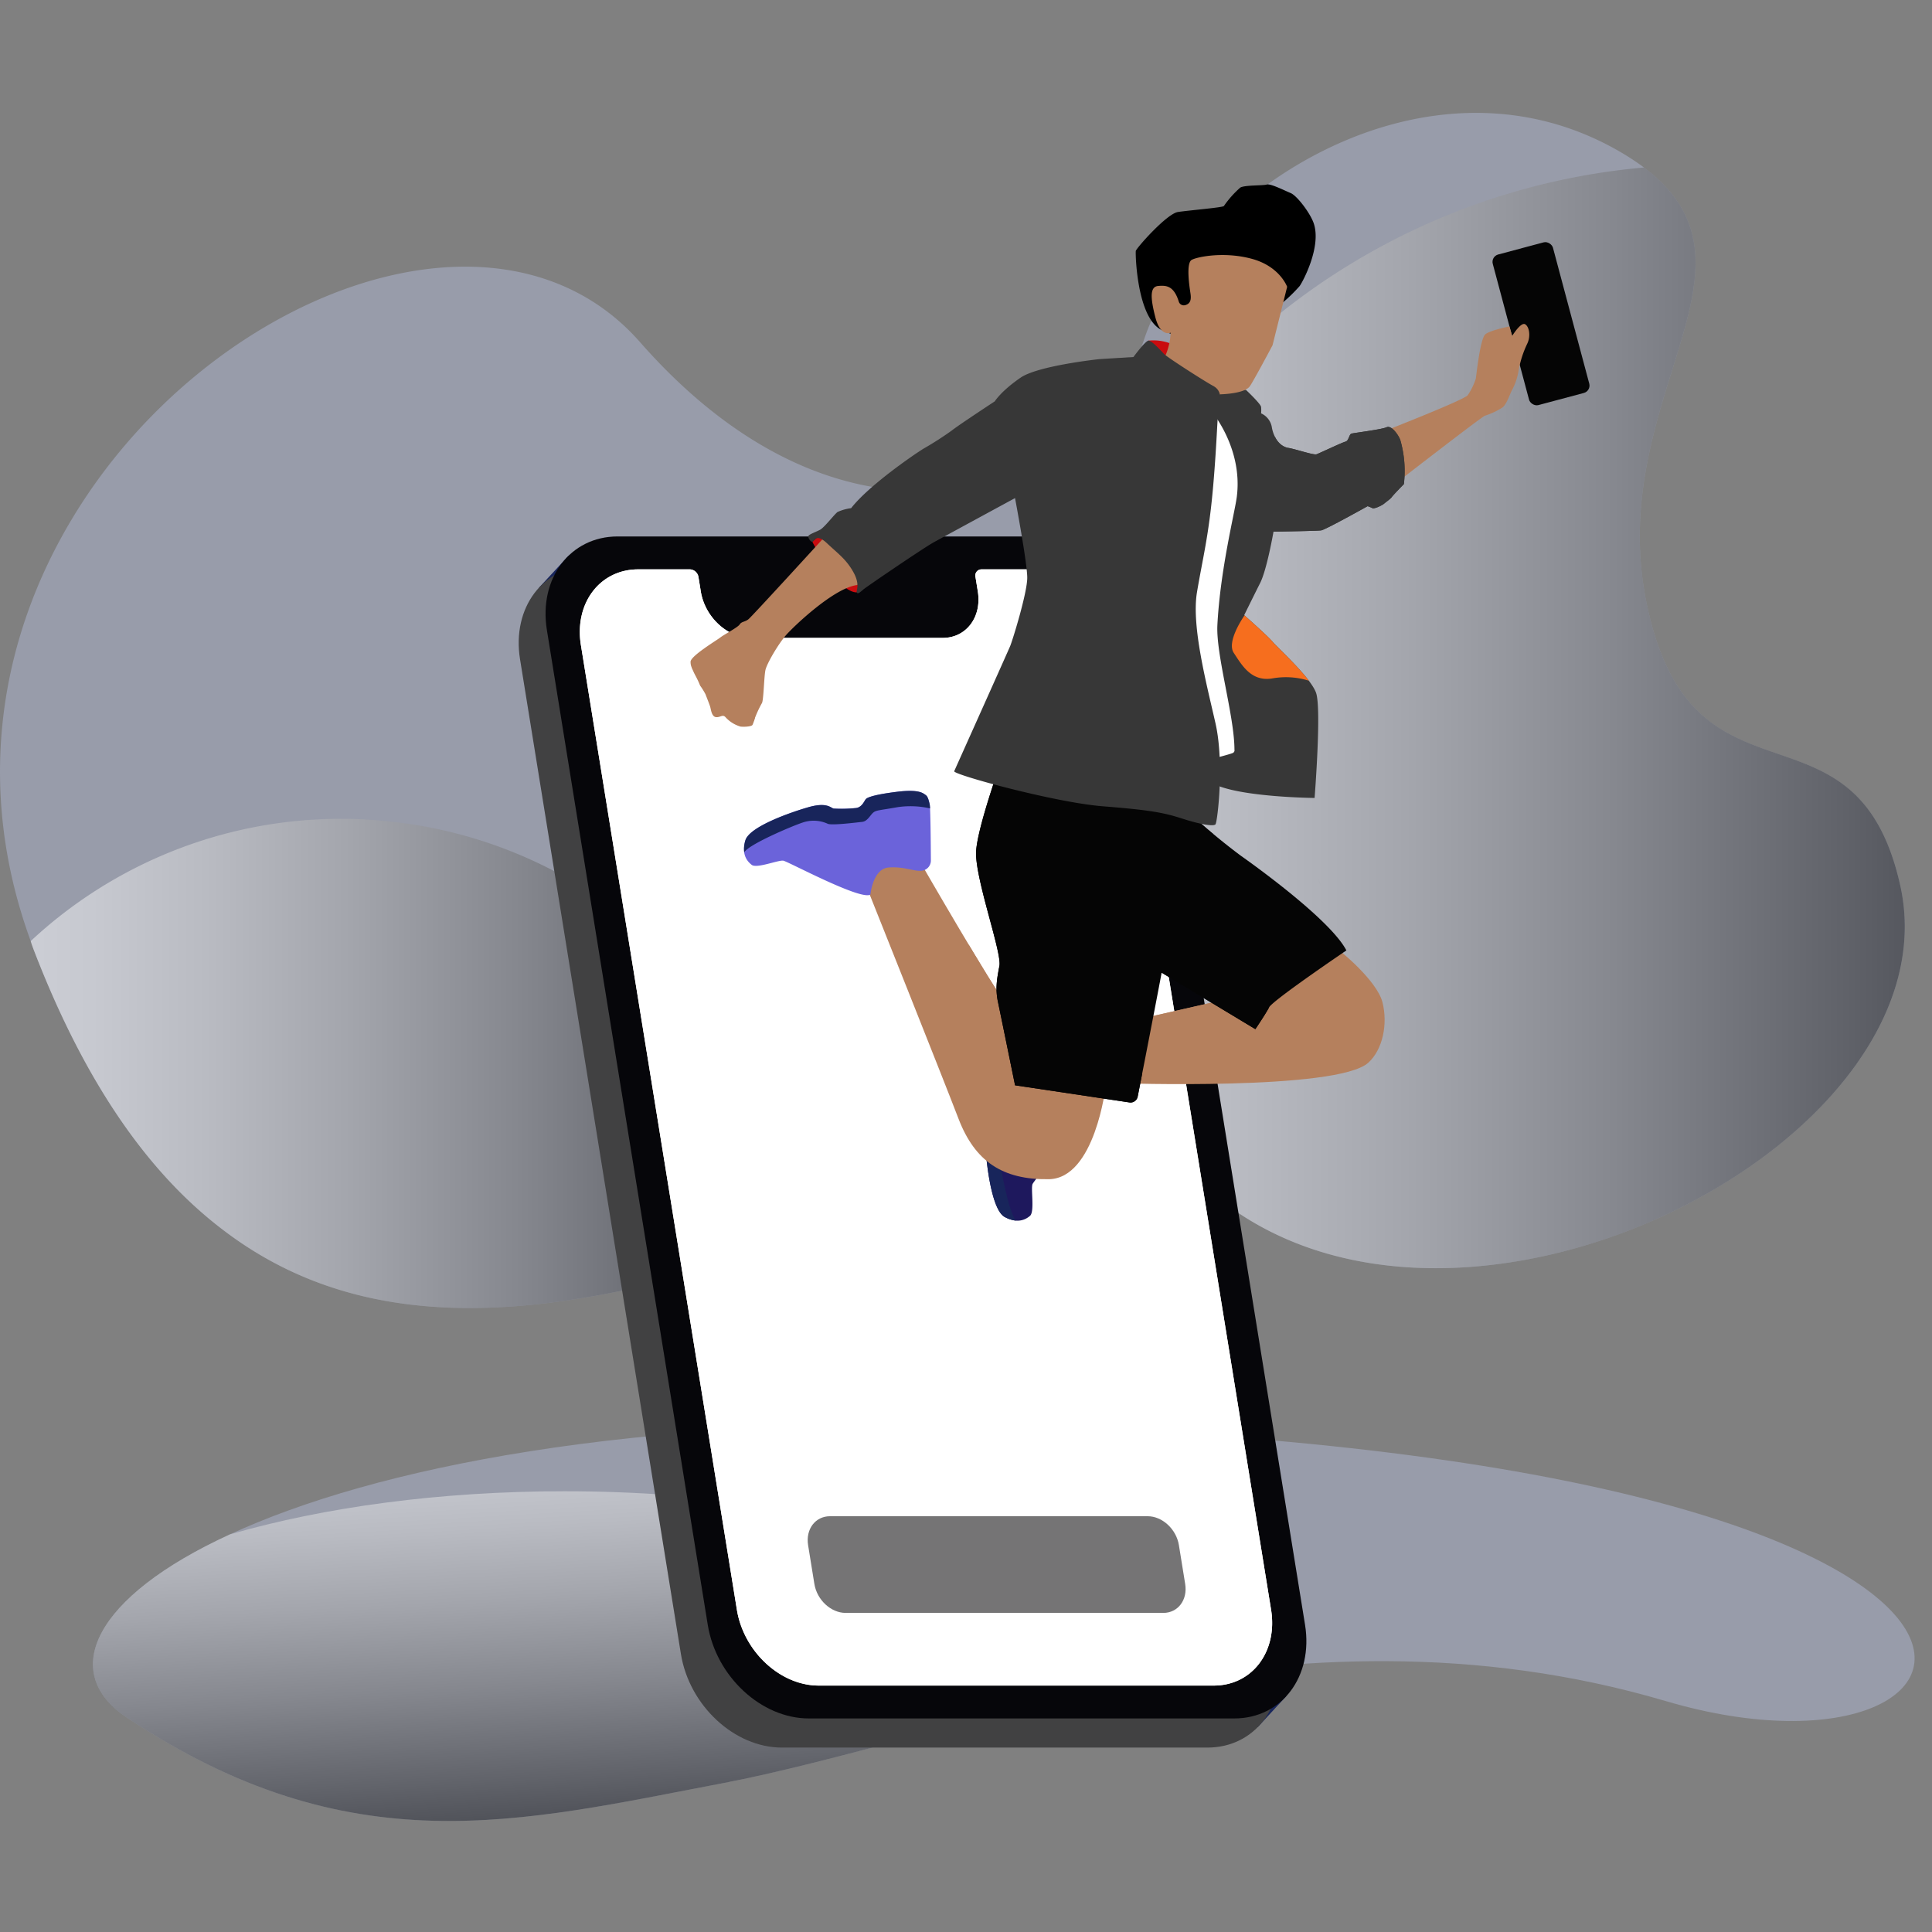 <svg xmlns="http://www.w3.org/2000/svg" xmlns:xlink="http://www.w3.org/1999/xlink" width="428" height="428" viewBox="0 0 428 428">
  <rect x="0" y="0" width="428" height="428" fill="#808080" stroke="none"/>
  <defs>
    <linearGradient id="linear-gradient" x1="0.382" y1="-0.143" x2="0.55" y2="0.881" gradientUnits="objectBoundingBox">
      <stop offset="0" stop-color="#fff"/>
      <stop offset="0.085" stop-color="#f5f5f5"/>
      <stop offset="0.229" stop-color="#dadada"/>
      <stop offset="0.413" stop-color="#afafaf"/>
      <stop offset="0.631" stop-color="#747474"/>
      <stop offset="0.876" stop-color="#292929"/>
      <stop offset="1"/>
    </linearGradient>
    <linearGradient id="linear-gradient-2" x1="0" y1="0.5" x2="1" y2="0.5" xlink:href="#linear-gradient"/>
    <linearGradient id="linear-gradient-5" x1="-32.097" y1="19.31" x2="-31.989" y2="19.31" gradientUnits="objectBoundingBox">
      <stop offset="0" stop-color="#fff"/>
      <stop offset="1"/>
    </linearGradient>
    <linearGradient id="linear-gradient-6" x1="-11.493" y1="2.676" x2="-11.487" y2="2.669" gradientUnits="objectBoundingBox">
      <stop offset="0" stop-color="#6b63da"/>
      <stop offset="1" stop-color="#1e185d"/>
    </linearGradient>
    <linearGradient id="linear-gradient-7" x1="-5.333" y1="9.303" x2="-5.346" y2="9.305" xlink:href="#linear-gradient-6"/>
    <linearGradient id="linear-gradient-8" x1="-20.35" y1="21.156" x2="-20.319" y2="21.181" gradientUnits="objectBoundingBox">
      <stop offset="0" stop-color="#680e0e"/>
      <stop offset="1" stop-color="#c90c0f"/>
    </linearGradient>
    <linearGradient id="linear-gradient-9" x1="-40.309" y1="55.551" x2="-40.331" y2="55.495" gradientUnits="objectBoundingBox">
      <stop offset="0" stop-color="#ba0c0c"/>
      <stop offset="1" stop-color="#c90c0f"/>
    </linearGradient>
    <clipPath id="clip-illustration_login">
      <rect width="428" height="428"/>
    </clipPath>
  </defs>
  <g id="illustration_login" clip-path="url(#clip-illustration_login)">
    <g id="Groupe_2821" data-name="Groupe 2821" transform="translate(-55 -107.792)">
      <g id="Groupe_2716" data-name="Groupe 2716" transform="translate(75.592 423.285)">
        <path id="Tracé_7613" data-name="Tracé 7613" d="M553.7,603.616c-42.168-12.424-82.164-10.01-118.14-3.361-34.608,6.4-65.474,16.761-90.917,21.593-44.721,8.5-82.306,18.474-131.963-14.664-14.871-9.938-7.279-26.6,22.957-40.488,31.81-14.7,88.677-26.386,170.841-24.146C658.373,549.374,633.422,627.165,553.7,603.616Z" transform="translate(-205.308 -542.274)" fill="rgba(189,197,234,0.4)"/>
        <path id="Tracé_7614" data-name="Tracé 7614" d="M435.564,590.412c-34.608,6.4-65.474,16.762-90.917,21.593-44.721,8.5-82.306,18.474-131.963-14.664-14.871-9.938-7.279-26.6,22.957-40.488,20.856-6.021,46.473-9.554,74.152-9.554C373.484,547.3,426.221,566.02,435.564,590.412Z" transform="translate(-205.308 -532.431)" opacity="0.5" fill="url(#linear-gradient)" style="mix-blend-mode: overlay;isolation: isolate"/>
      </g>
      <g id="Groupe_2717" data-name="Groupe 2717" transform="translate(55 132.792)">
        <path id="Tracé_7615" data-name="Tracé 7615" d="M472.888,687.934a44.011,44.011,0,0,0-13.578-5.95,59.255,59.255,0,0,0-14.522-1.888c-15.853-.316-33.91,4.234-52.982,9.764-5.494,1.574-11.024,3.219-16.658,4.9-27.084,8.051-55.536,15.959-82.2,13.72-16.028-1.332-31.425-6.3-45.529-17.182-15.817-12.11-29.954-31.6-41.5-61.521-.281-.734-.559-1.471-.769-2.2-12.669-34.715-6.474-67.436,9.027-93.331,29.99-50.148,94.8-74.854,125.981-39.334,37.058,42.168,77.442,38.319,98.58,19.211a45.521,45.521,0,0,0,12.947-19.492c10.708-32.614,63.2-67.643,106.663-41.257q2.308,1.416,4.2,2.834c29.744,22.327-9.2,51.476.734,97.284,10.323,47.769,46.228,17.954,56.027,61.731C631.586,670.3,528.74,724.957,472.888,687.934Z" transform="translate(-198.348 -444.094)" fill="rgba(189,197,234,0.4)"/>
        <path id="Tracé_7616" data-name="Tracé 7616" d="M322.6,679.918a44.015,44.015,0,0,0-13.578-5.95,59.247,59.247,0,0,0-14.522-1.888,149.8,149.8,0,0,1-19.247-66.7c-.107-2.414-.175-4.864-.175-7.314A150.457,150.457,0,0,1,412.253,448.186c29.744,22.327-9.2,51.476.734,97.284,10.323,47.769,46.228,17.954,56.027,61.731C481.3,662.281,378.449,716.941,322.6,679.918Z" transform="translate(-48.057 -436.078)" opacity="0.5" fill="url(#linear-gradient-2)" style="mix-blend-mode: overlay;isolation: isolate"/>
        <path id="Tracé_7617" data-name="Tracé 7617" d="M428.257,491.562A142.2,142.2,0,0,1,203.7,511.684c29.99-50.148,94.8-74.854,125.981-39.334C366.736,514.519,407.12,510.669,428.257,491.562Z" transform="translate(-187.87 -421.539)" opacity="0.5" fill="url(#linear-gradient-2)" style="mix-blend-mode: overlay;isolation: isolate"/>
        <path id="Tracé_7618" data-name="Tracé 7618" d="M370.647,591.225c-27.084,8.051-55.536,15.959-82.2,13.72-16.028-1.331-31.425-6.3-45.529-17.182-15.817-12.11-29.954-31.6-41.5-61.521-.281-.734-.559-1.471-.769-2.2a100.692,100.692,0,0,1,68.9-27.087,82.972,82.972,0,0,1,8.4.388,101.053,101.053,0,0,1,70.548,37.408c2.1,2.624,4.1,5.355,5.95,8.19A100.259,100.259,0,0,1,370.647,591.225Z" transform="translate(-193.847 -340.561)" opacity="0.5" fill="url(#linear-gradient-2)" style="mix-blend-mode: overlay;isolation: isolate"/>
      </g>
    </g>
    <g id="Groupe_2883" data-name="Groupe 2883" transform="translate(-208.148 -107.025)">
      <g id="Groupe_2882" data-name="Groupe 2882" transform="translate(323.056 147.877)">
        <g id="Groupe_2880" data-name="Groupe 2880" transform="translate(151.991 90.482)">
          <path id="Tracé_7774" data-name="Tracé 7774" d="M587.936,314.021c-1.951-4.4-4.884-8.5-7.79-12.537-.219-.3-.448-.629-.656-.948a19.864,19.864,0,0,1,1.962,1.511C584.907,305.137,586.614,309.486,587.936,314.021Z" transform="translate(-579.49 -300.536)" opacity="0.5" fill="url(#linear-gradient-5)" style="isolation: isolate"/>
          <path id="Tracé_7775" data-name="Tracé 7775" d="M621.737,406.921c.17.43.43,1.2.774,2.318Q622.123,408.078,621.737,406.921Z" transform="translate(-596.697 -343.866)" opacity="0.1" style="isolation: isolate"/>
        </g>
        <path id="Tracé_7778" data-name="Tracé 7778" d="M337.187,286.678l-6.546,7.066,159.211,252.44,6.35-6.879-2.215-7.761Z" transform="translate(-326.145 -204.41)" fill="#18255b"/>
        <path id="Tracé_7779" data-name="Tracé 7779" d="M475.646,552.2H381.357c-10.5,0-20.516-9.286-22.367-20.738L323.352,311.1c-1.851-11.452,5.161-20.738,15.665-20.738h94.29c10.5,0,20.516,9.286,22.367,20.738l35.633,220.369C493.164,542.918,486.151,552.2,475.646,552.2Z" transform="translate(-323.056 -205.908)" fill="#414142"/>
        <path id="Tracé_7780" data-name="Tracé 7780" d="M485.682,541.31H391.4c-10.5,0-20.52-9.282-22.371-20.738L333.393,300.2c-1.851-11.456,5.161-20.738,15.662-20.738h94.289c10.5,0,20.52,9.282,22.371,20.738l35.633,220.369C503.2,532.028,496.187,541.31,485.682,541.31Z" transform="translate(-327.146 -201.472)" fill="#06060a"/>
        <path id="Tracé_7781" data-name="Tracé 7781" d="M446.349,291.761h-11.5a1.365,1.365,0,0,0-1.292,1.711l.514,3.173c.919,5.69-2.566,10.3-7.783,10.3H383.813c-5.216,0-10.195-4.609-11.112-10.3l-.515-3.173a2.008,2.008,0,0,0-1.847-1.711h-11.5c-8.512,0-14.2,7.523-12.692,16.806l34.548,213.66c1.5,9.282,9.619,16.809,18.132,16.809h87.509c8.512,0,14.2-7.527,12.7-16.809L464.48,308.567C462.981,299.284,454.861,291.761,446.349,291.761Z" transform="translate(-332.361 -206.48)" fill="#fff"/>
        <path id="Tracé_7782" data-name="Tracé 7782" d="M446.349,291.761h-11.5a1.365,1.365,0,0,0-1.292,1.711l.514,3.173c.919,5.69-2.566,10.3-7.783,10.3H383.813c-5.216,0-10.195-4.609-11.112-10.3l-.515-3.173a2.008,2.008,0,0,0-1.847-1.711h-11.5c-8.512,0-14.2,7.523-12.692,16.806l34.548,213.66c1.5,9.282,9.619,16.809,18.132,16.809h87.509c8.512,0,14.2-7.527,12.7-16.809L464.48,308.567C462.981,299.284,454.861,291.761,446.349,291.761Z" transform="translate(-332.361 -206.48)" fill="#fff"/>
        <path id="Tracé_7783" data-name="Tracé 7783" d="M509.854,667.078H439.472c-3.251,0-6.346-2.873-6.92-6.413l-1.389-8.59c-.574-3.543,1.6-6.413,4.843-6.413h70.386c3.247,0,6.346,2.87,6.916,6.413l1.388,8.591C515.272,664.2,513.1,667.078,509.854,667.078Z" transform="translate(-367.05 -350.62)" fill="#757475"/>
        <path id="Tracé_7784" data-name="Tracé 7784" d="M595.625,433.651c.418.211,8.719,6.935,9.978,11.766s.063,10.571-3.151,13.444c-6.931,6.2-55.464,4.517-55.464,4.517l3.784-13.97L570.1,445Z" transform="translate(-414.261 -264.27)" fill="#b5805d"/>
        <path id="Tracé_7785" data-name="Tracé 7785" d="M579.26,454.924c1.811.552,1.811.315,3.384-1.418s4.491-.867,4.491-.867c7.487,5.2,9.612,1.418,7.012,1.263s-7.72-3.784-7.8-4.965,9.218-9.061,9.218-9.061-1.14-.7-2.651-1.611l-19.7,8.753-17.12,3.912v2.025s5.12-.707,10.793-1.5S577.446,454.373,579.26,454.924Z" transform="translate(-417.972 -266.149)" fill="#b5805d"/>
        <path id="Tracé_7786" data-name="Tracé 7786" d="M565.619,379.6a138.216,138.216,0,0,0,13.34,11.344c6.091,4.306,20.275,14.918,23.426,21.008,0,0-16.284,11.03-17.12,12.608s-3.047,4.832-3.047,4.832l-23.531-14.181Z" transform="translate(-419.026 -242.255)" fill="#050505"/>
        <path id="Tracé_7787" data-name="Tracé 7787" d="M570.662,414.055c-2.521-2.9.392-21.9,2.185-27.291a65.541,65.541,0,0,1-5.913-5.287l-1.492-.33-6.753,34.693,23.531,14.181s2.207-3.26,3.047-4.832C585.265,425.188,574.242,418.176,570.662,414.055Z" transform="translate(-419.027 -242.886)" fill="#050505"/>
        <path id="Tracé_7788" data-name="Tracé 7788" d="M514.313,475.486c.459-3.432,2.029-5.258,2.229-6.972l.007-.052a2.275,2.275,0,0,0-1.792-2.5c-3.821-.8-11.558-2.392-12.269-2.363-.948.041-1.733.034-2.166.463s-1.566,1.018-2.01,6.028-.17,6.609.1,7.05,1.744,1.245,1.482,2.786a29.575,29.575,0,0,1-.911,4.7c-.344.633-1.766,1.188-1.455,5.512s1.492,13.588,4.235,15.077,4.528.674,5.6-.241.152-6.028.563-7.035,12.3-14.925,11.4-17.28C519.319,480.659,513.854,478.915,514.313,475.486Z" transform="translate(-394.097 -276.47)" fill="url(#linear-gradient-6)"/>
        <path id="Tracé_7789" data-name="Tracé 7789" d="M501.757,505.213a6.219,6.219,0,0,0,2.543.8c-1.5-1.274-3.454-11.493-3.728-14.033a7.491,7.491,0,0,1,1.4-5.339c.615-.644,1.1-6.442,1.229-7.6s-1.089-2.058-1.492-2.825-.189-1.477-.037-5.609a19.5,19.5,0,0,1,1.778-6.883,7.717,7.717,0,0,0-.963-.123c-.948.041-1.733.034-2.166.463s-1.566,1.018-2.01,6.028-.17,6.609.1,7.05,1.744,1.245,1.482,2.786a29.572,29.572,0,0,1-.911,4.7c-.344.633-1.766,1.188-1.455,5.512S499.013,503.724,501.757,505.213Z" transform="translate(-394.097 -276.469)" fill="#18255b"/>
        <path id="Tracé_7790" data-name="Tracé 7790" d="M464.536,399.733s17.357,30.094,18.857,31.042,2.17,4.724,2.17,4.724l20.256,14.181s-2.366,20.486-12.607,20.642-16.384-3.94-20.009-13.4-19.856-50.106-19.856-50.106l-.867-8.034,9.06-.315Z" transform="translate(-375.77 -249.942)" fill="#b5805d"/>
        <path id="Tracé_7791" data-name="Tracé 7791" d="M499.122,444.337c-.433-.274-2.185-2.974-4.458-6.672L491.1,431.77s8.654,24.644,8.968,30.842-1.155,9.035,0,8.616,2.1-5.672,3.573-5.991a71.71,71.71,0,0,1,7.982-.522c.677,0-.6-5.295-1.773-9.661l-8.556-5.993S500.617,445.281,499.122,444.337Z" transform="translate(-391.498 -263.504)" fill="#b5805d"/>
        <path id="Tracé_7792" data-name="Tracé 7792" d="M499.879,362.019s-5.924,16.3-5.883,21.345c.056,6.331,5.728,21.927,5.176,24.841s-.948,5.043-.315,8.038,3.78,18.433,3.78,18.433l25.344,3.793a1.611,1.611,0,0,0,1.818-1.281c1.5-7.623,8.164-41.6,8-42.928-.185-1.5,2.574-15.836,4.86-19.775Z" transform="translate(-392.678 -235.095)" fill="#050505"/>
        <path id="Tracé_7793" data-name="Tracé 7793" d="M439.266,391.537c3.451-.277,5.571.874,7.287.711l.048,0a2.273,2.273,0,0,0,2.063-2.281c-.022-3.9-.092-11.8-.274-12.493-.237-.915-.4-1.684-.907-2.015s-1.325-1.318-6.317-.7-6.494,1.226-6.872,1.577-.848,1.97-2.406,2.037a29.641,29.641,0,0,1-4.787.1c-.692-.2-1.533-1.473-5.69-.263s-12.97,4.321-13.847,7.32.3,4.564,1.414,5.42,5.924-1.118,6.994-.929,17.18,8.879,19.294,7.505C435.264,397.521,435.82,391.811,439.266,391.537Z" transform="translate(-357.35 -240.203)" fill="url(#linear-gradient-7)"/>
        <path id="Tracé_7794" data-name="Tracé 7794" d="M407.568,385.525a6.133,6.133,0,0,0-.248,2.651c.926-1.729,10.5-5.794,12.929-6.6a7.484,7.484,0,0,1,5.517.245c.759.459,6.527-.277,7.69-.4s1.778-1.5,2.444-2.055,1.407-.492,5.476-1.214a19.468,19.468,0,0,1,7.105.289,7,7,0,0,0-.085-.97c-.237-.915-.4-1.684-.907-2.015s-1.325-1.318-6.316-.7-6.494,1.226-6.872,1.577-.848,1.97-2.406,2.037a29.641,29.641,0,0,1-4.787.1c-.692-.2-1.533-1.473-5.69-.263S408.445,382.526,407.568,385.525Z" transform="translate(-357.356 -240.203)" fill="#18255b"/>
        <path id="Tracé_7795" data-name="Tracé 7795" d="M527.772,434.666c-4.31,1.181-16.439-3.6-18.753-8.009-2.4-4.591-1.962-27.317-1.063-33.241,1.111-7.3,5.038-26.111,5.038-26.111l-1.363-1.008-7.479-2.181-5.55,2.418c-1.737,5.11-4.632,14.151-4.6,17.683.056,6.331,5.728,21.927,5.176,24.841s-.948,5.043-.315,8.038,3.78,18.433,3.78,18.433l25.344,3.793a1.611,1.611,0,0,0,1.818-1.281c.229-1.162.577-2.936,1-5.109A10.477,10.477,0,0,1,527.772,434.666Z" transform="translate(-392.68 -235.95)" fill="#050505"/>
        <path id="Tracé_7796" data-name="Tracé 7796" d="M434.659,278.579l-1.851,1.692s5.517,11.189,9.849,11.23l1.814-5.991-4.77-6.932Z" transform="translate(-367.757 -201.111)" fill="url(#linear-gradient-8)"/>
        <path id="Tracé_7797" data-name="Tracé 7797" d="M388.312,325.987l-.6,1.429a15.53,15.53,0,0,0,.863,1.881,19.185,19.185,0,0,1,1,2.151,15.028,15.028,0,0,1,1.207,1.944c.314.84.892,2.258,1.051,2.836s.315,2.1,1.259,2.207,1.47-.682,2.1,0a7.189,7.189,0,0,0,3.358,2.1c1.106.1,2.418-.052,2.629-.366a8.394,8.394,0,0,0,.511-1.466l-2.14-7.986-4.1-2.836Z" transform="translate(-349.39 -220.42)" fill="#b5805d"/>
        <path id="Tracé_7798" data-name="Tracé 7798" d="M417.028,279.554s-16.151,17.7-16.939,18.306-1.5.47-1.914,1.129-3.6,2.322-4.268,2.873-6.616,4.1-6.616,5.4.589,1.851,1.063,2.007.433,1.618,1.222,1.97,2.558.2,2.873.633.752,1.966,1.618,1.811,1.651,1.025,2.48.907,2.758-.082,2.955.511-.356,1.773.078,2.64,1.536,3.269,1.773,2.521a24.458,24.458,0,0,1,1.733-3.821c.392-.514.474-5.832.789-7.327s2.914-5.868,4.569-7.76,10.69-10.55,15.821-11.1l1.67-4.339Z" transform="translate(-349.218 -201.508)" fill="#b5805d"/>
        <rect id="Rectangle_4" data-name="Rectangle 4" width="13.806" height="34.538" rx="1.695" transform="matrix(0.966, -0.258, 0.258, 0.966, 215.352, 15.962)" fill="#050505"/>
        <path id="Tracé_7799" data-name="Tracé 7799" d="M646.056,223.9s18.068-7.038,18.805-8.09a14.308,14.308,0,0,0,1.785-3.675c.1-.629.974-8.916,2.114-9.819s5.317-1.733,5.317-1.733l.633,2.085s1.929-3.151,2.873-2.558,1.222,2.677.474,4.254a23.172,23.172,0,0,0-1.929,5.946,13.58,13.58,0,0,1-1.459,4.372c-.392.633-1.181,3.192-2.129,3.862a16.277,16.277,0,0,1-3.858,1.811c-.552.081-20.05,15.206-20.05,15.206Z" transform="translate(-454.611 -169.121)" fill="#b5805d"/>
        <path id="Tracé_7800" data-name="Tracé 7800" d="M557.714,206.914l.418-.681a10.649,10.649,0,0,1,5.749,1c2.681,1.418,1.129,4.728,1,4.728s-5.41-1.655-5.41-1.655Z" transform="translate(-418.63 -171.621)" fill="url(#linear-gradient-9)"/>
        <path id="Tracé_7801" data-name="Tracé 7801" d="M583.895,223.573s3.269,3.073,3.351,3.78a7.361,7.361,0,0,1,0,1.418,4.109,4.109,0,0,1,2.4,3.192c.47,2.521,2.047,4.254,3.543,4.451s5.672,1.655,6.342,1.418,5.713-2.64,6.42-2.8.789-1.618,1.3-1.773,6.7-.907,7.8-1.418,2.677,1.811,3.032,2.836a24.841,24.841,0,0,1,.792,9.765s-2.444,2.485-2.717,2.918a12.9,12.9,0,0,1-1.577,1.336c-.4.392-2.243,1.3-2.677,1.067a7.039,7.039,0,0,0-1.063-.433s-9.3,5.2-10.282,5.358-10.56.274-10.56.274-1.455,8.393-2.951,11.367-3.547,7.146-3.547,7.146,5.435,4.806,6.3,5.909,8.353,7.8,9.612,11.267-.315,23.319-.315,23.319-17.176-.155-22.689-3.307-8.509-80.988-8.509-80.988l1.733-7.719Z" transform="translate(-422.781 -178.05)" fill="#373737"/>
        <path id="Tracé_7802" data-name="Tracé 7802" d="M586.376,173.943a34.927,34.927,0,0,0,3.61-3.54c.8-1.11,4.85-8.772,3.136-13.877-.752-2.248-3.691-6.139-5.113-6.728s-4.5-2.155-5.291-1.892-5.043.092-5.906.7a22.285,22.285,0,0,0-3.592,4.043c-.044.34-7.7.959-10.189,1.341s-9.242,8.034-9.338,8.638.211,14.655,5.631,17.461,12.044,1.078,12.792.989S586.376,173.943,586.376,173.943Z" transform="translate(-416.987 -147.877)"/>
        <path id="Tracé_7803" data-name="Tracé 7803" d="M557.27,200.126a14.527,14.527,0,0,0,3.347-8.645s-2.236,1.055-3.391-3.418-1.17-6.783.626-6.939,3.48-.066,4.588,3.533a1.156,1.156,0,0,0,1.48.692l.008,0c1.111-.359,1.281-1.245,1.067-2.643s-1.018-6.657.289-7.364,7.361-1.9,13.463-.189,7.676,6.161,7.676,6.161l-3.236,12.952s-4.317,8.138-5.065,9.123c-1.263,1.67-6.6,1.744-6.6,1.744l-1.07,2.134-.526,4.254L572,214.981s2.718,5.769,1.518,6.164-20.683-7.191-21.278-8.357-.519-13-.519-13Z" transform="translate(-416.187 -158.627)" fill="#b5805d"/>
        <path id="Tracé_7804" data-name="Tracé 7804" d="M572.9,232.591s7.012,8.138,5.646,18.961c-.444,3.518-3.669,16.069-4.306,28.465-.337,6.613,3.78,20.168,3.78,27.573a.657.657,0,0,1-.293.711c-.415.237-3.37,1-3.37,1L559.749,281.6l7.564-33.4Z" transform="translate(-419.459 -182.38)" fill="#fff"/>
        <path id="Tracé_7805" data-name="Tracé 7805" d="M495.78,210.364s-13.555,1.433-17.439,4.1c-4.358,2.992-5.724,5.25-5.724,5.25s-8.061,5.291-9.453,6.41a71.918,71.918,0,0,1-6.383,4.1c-2.284,1.418-12.133,8.194-15.991,13.158a10.438,10.438,0,0,0-3,.844c-.711.511-2.914,3.428-3.88,3.94s-2.44,1.008-2.581,1.381.433,1.277.867,1.277.711-2.047,3.233.318,4.295,3.584,5.868,6.42.552,4.058.748,4.492.748-.041,1.418-.633,13.34-9.208,15.547-10.432,18.091-9.839,18.091-9.839,2.706,14.284,2.706,17.647-3.255,13.866-3.78,15.125-12.081,27-12.4,27.732,22.272,6.935,32.987,7.776,13.655,1.47,17.544,2.726,6.931,1.788,7.353,1.262,2-13.551,0-22.374-5.358-21.542-4.1-29.05,2.614-12.447,3.573-23.366c.877-10,.944-16.517,1.285-17.781s.789-3.438-1.259-4.543-10.112-6.3-10.847-7.038-2.786-3.1-3.521-2.991-3.31,3.621-3.31,3.621Z" transform="translate(-367.147 -171.658)" fill="#373737"/>
        <path id="Tracé_7806" data-name="Tracé 7806" d="M633.271,241.424c-.356-1.025-1.929-3.347-3.032-2.836s-7.287,1.259-7.8,1.418-.589,1.614-1.3,1.773-5.749,2.558-6.42,2.8-4.842-1.222-6.342-1.418a4.22,4.22,0,0,1-2.9-2.514v0s1.966,11.448-.292,21.064c0,0,9.575-.119,10.56-.274s10.282-5.358,10.282-5.358a7.041,7.041,0,0,1,1.063.433c.433.233,2.284-.67,2.677-1.067s1.3-.9,1.577-1.336,2.718-2.918,2.718-2.918A24.841,24.841,0,0,0,633.271,241.424Z" transform="translate(-437.964 -184.793)" fill="#373737"/>
        <path id="Tracé_7807" data-name="Tracé 7807" d="M598.646,314.831c-.811-1.033-5.635-5.317-6.239-5.854-.733,1.073-3.912,5.986-2.371,8.3,1.733,2.6,3.78,6.379,8.431,5.672a17.046,17.046,0,0,1,8.2.488C604.028,319.959,599.326,315.694,598.646,314.831Z" transform="translate(-431.625 -213.492)" fill="#f66e1e"/>
      </g>
    </g>
  </g>
</svg>
